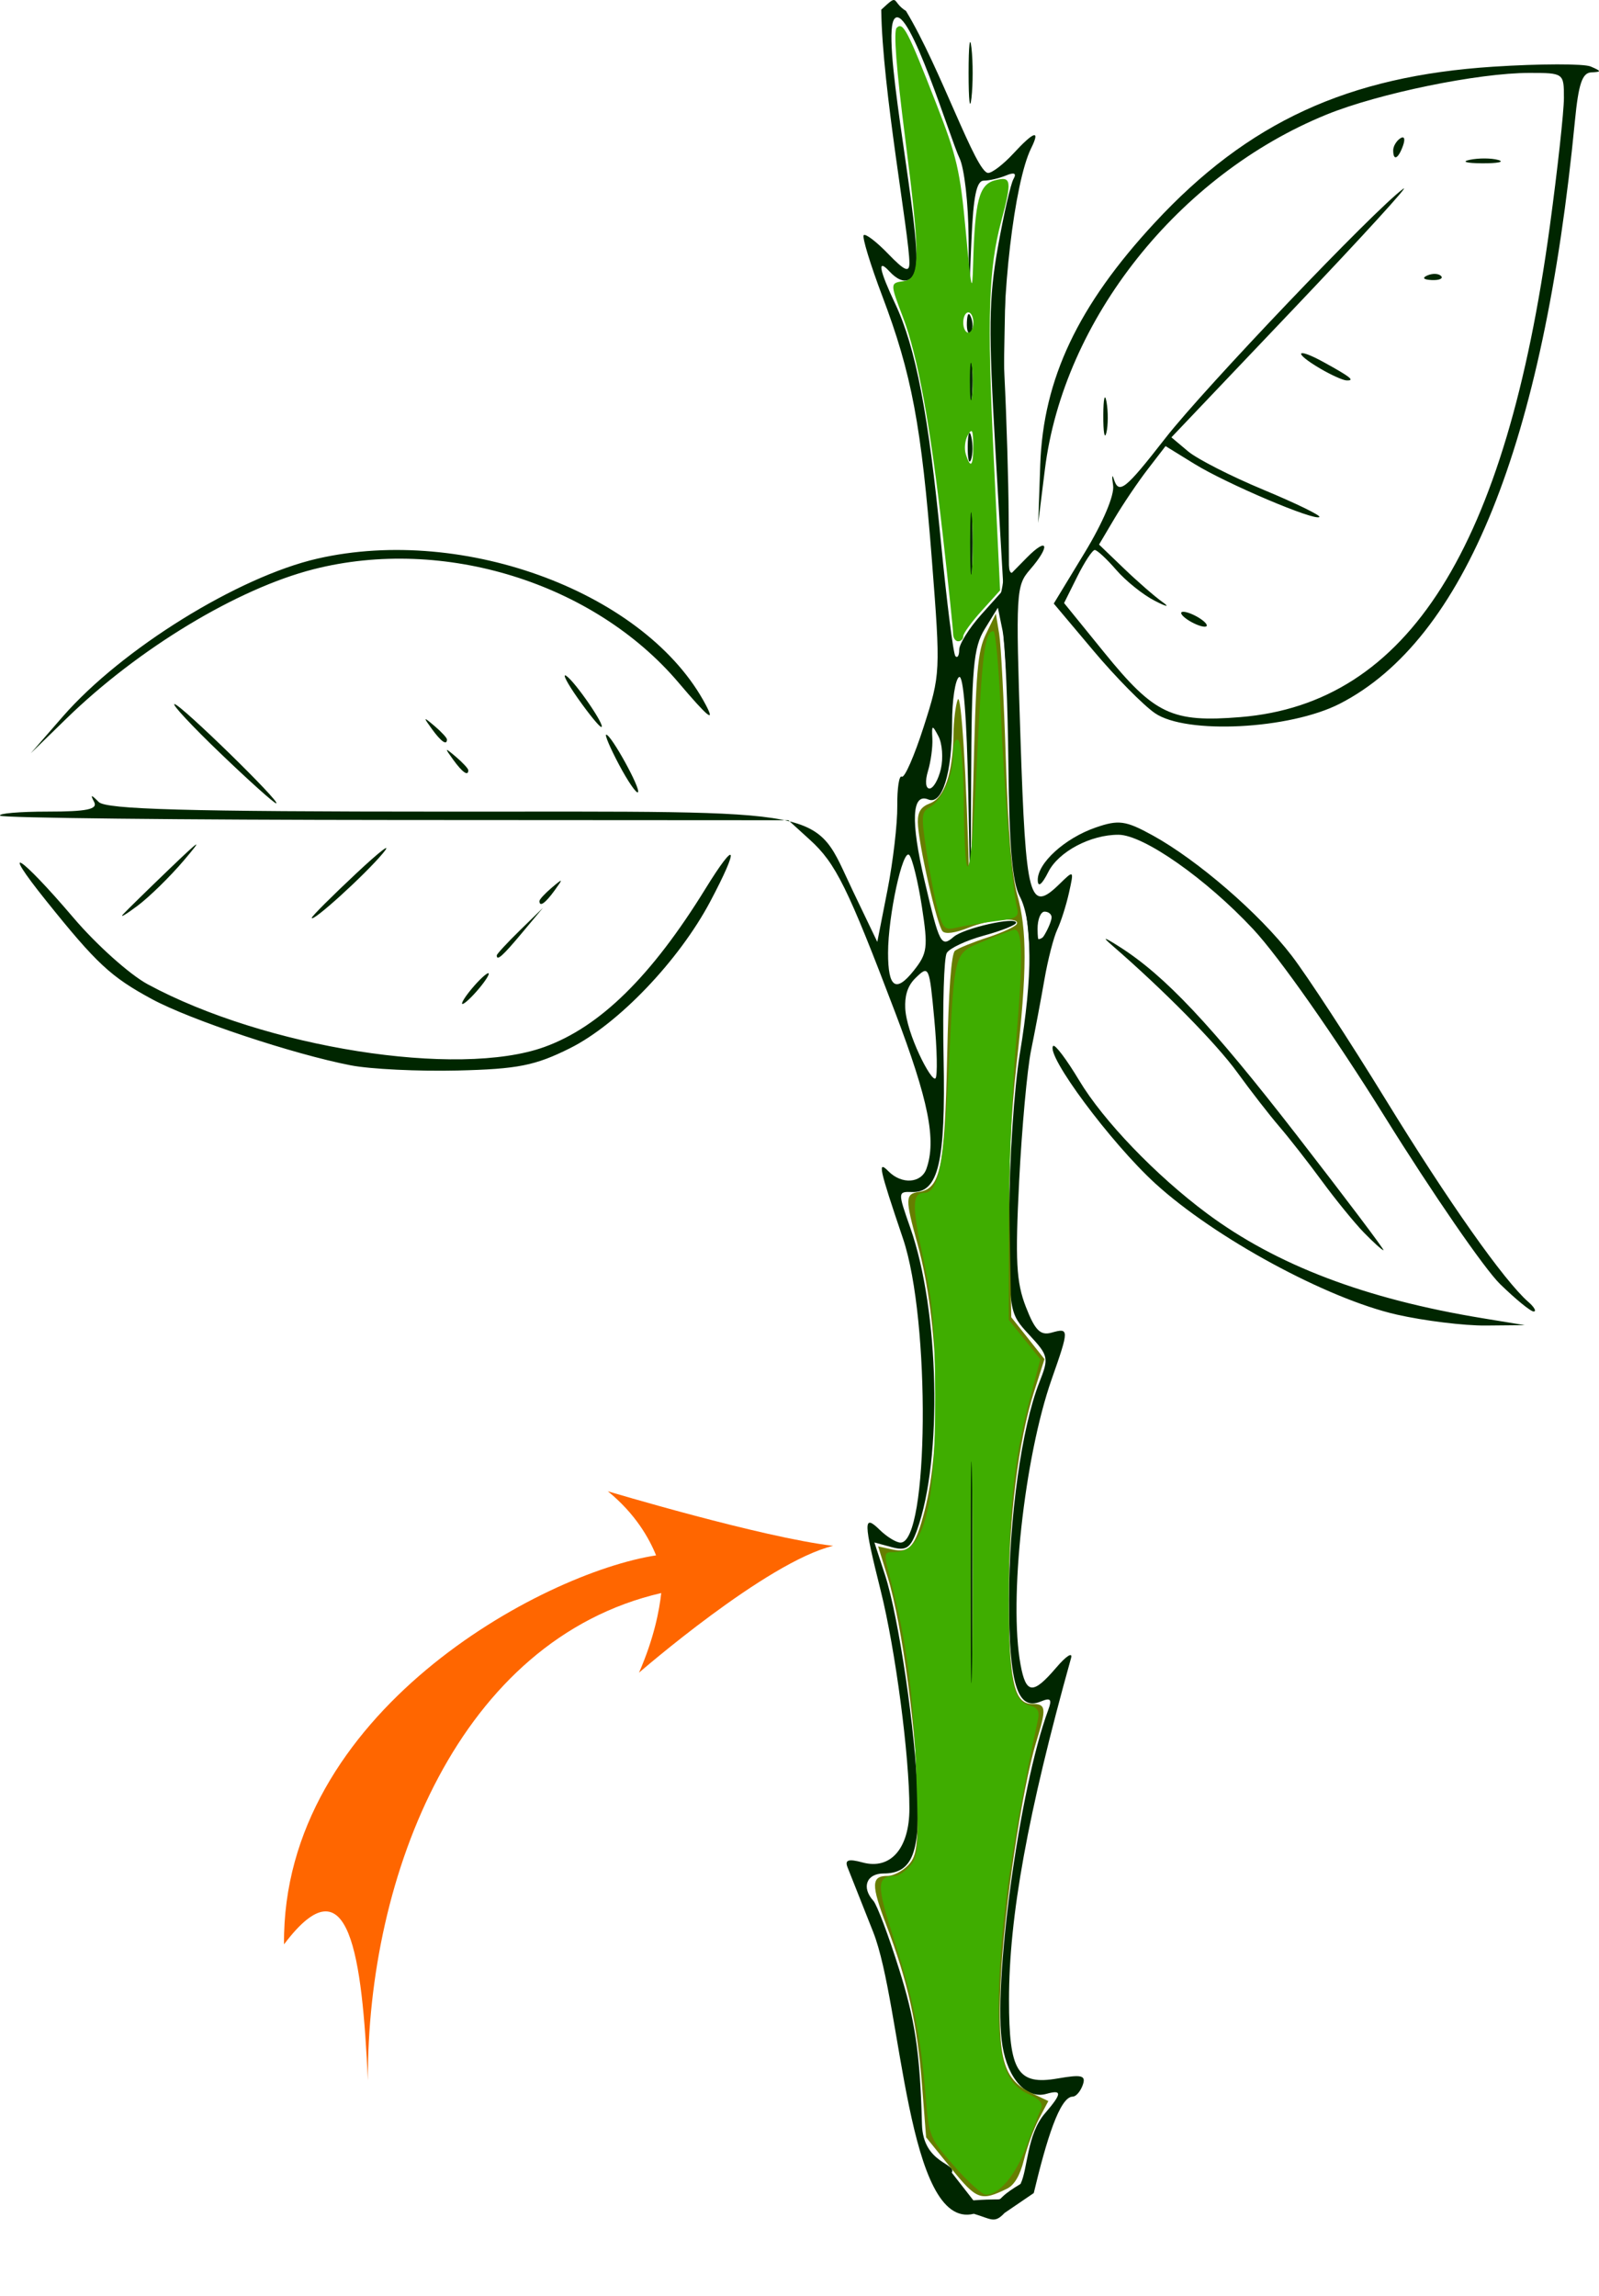<?xml version="1.0" encoding="UTF-8" standalone="no"?>
<!-- Created with Inkscape (http://www.inkscape.org/) -->

<svg
   xmlns:dc="http://purl.org/dc/elements/1.1/"
   xmlns:cc="http://creativecommons.org/ns#"
   xmlns:rdf="http://www.w3.org/1999/02/22-rdf-syntax-ns#"
   xmlns:svg="http://www.w3.org/2000/svg"
   xmlns="http://www.w3.org/2000/svg"
   xmlns:sodipodi="http://sodipodi.sourceforge.net/DTD/sodipodi-0.dtd"
   xmlns:inkscape="http://www.inkscape.org/namespaces/inkscape"
   width="557.327"
   height="799.935"
   id="svg2"
   version="1.1"
   inkscape:version="0.48.4 r9939"
   sodipodi:docname="une épine.svg">
  <defs
     id="defs4">
    <linearGradient
       x1="114.57"
       y1="111.33"
       x2="504.37"
       gradientUnits="userSpaceOnUse"
       y2="671.45"
       id="linearGradient4146">
      <stop
         offset="0"
         stop-color="#e00"
         id="stop4142" />
      <stop
         offset="1"
         stop-color="#9a0000"
         id="stop4144" />
    </linearGradient>
  </defs>
  <sodipodi:namedview
     id="base"
     pagecolor="#ffffff"
     bordercolor="#666666"
     borderopacity="1.0"
     inkscape:pageopacity="0.0"
     inkscape:pageshadow="2"
     inkscape:zoom="0.20056914"
     inkscape:cx="-1271.1026"
     inkscape:cy="535.6218"
     inkscape:document-units="px"
     inkscape:current-layer="layer1"
     showgrid="false"
     inkscape:window-width="1278"
     inkscape:window-height="779"
     inkscape:window-x="0"
     inkscape:window-y="19"
     inkscape:window-maximized="1"
     fit-margin-top="0"
     fit-margin-left="0"
     fit-margin-right="0"
     fit-margin-bottom="0" />
  <g
     inkscape:label="Layer 1"
     inkscape:groupmode="layer"
     id="layer1"
     transform="translate(-84.109,-163.659)">
    <path
       style="fill:#002600;fill-opacity:1"
       d="m 423.37,930.211 c 15.355,-1.112 4.043,1.72 16.436,-5.71 2.543,-5.083 2.188,-17.251 8.504,-24.581 5.974,-6.932 6.081,-8.37 0.504,-6.805 -6.862,1.926 -13.357,-5.137 -15.286,-16.622 -3.527,-21.002 5.851,-89.886 15.949,-117.151 1.379,-3.724 0.829,-4.34 -2.606,-2.915 -8.143,3.378 -11.077,-6.033 -11.077,-35.53 0,-28.337 4.444,-60.129 10.578,-75.666 3.377,-8.555 3.231,-9.243 -3.527,-16.548 -7.026,-7.595 -7.05,-7.743 -6.964,-42.007 0.048,-18.912 1.699,-44.035 3.671,-55.83 4.522,-27.055 4.509,-46.356 -0.038,-54.954 -2.567,-4.853 -3.649,-17.422 -3.925,-45.571 -0.21,-21.378 -1.122,-42.489 -2.027,-46.912 l -1.646,-8.042 -4.567,7.409 c -3.974,6.446 -4.592,13.413 -4.754,53.613 l -0.186,46.205 -0.808,-42.337 c -0.508,-26.603 -1.707,-41.737 -3.226,-40.722 -1.33,0.888 -2.418,8.1 -2.418,16.026 0,17.514 -3.452,28.62 -8.274,26.62 -5.764,-2.391 -6.222,7.473 -1.317,28.352 5.215,22.2 5.767,23.259 10.151,19.494 3.524,-3.026 21.758,-7.143 21.758,-4.913 0,0.783 -5.041,2.795 -11.201,4.472 -6.161,1.677 -12,4.408 -12.977,6.07 -0.977,1.662 -1.473,18.1 -1.103,36.53 0.731,36.416 -1.772,47.049 -11.005,46.747 -4.985,-0.163 -4.991,-0.03 -0.577,12.528 10.108,28.757 11.259,80.409 2.344,105.197 -2.281,6.342 -3.79,7.371 -8.812,6.008 l -6.06,-1.644 3.702,11.341 c 4.772,14.621 10.671,54.753 11.403,77.58 0.635,19.797 -2.337,26.394 -11.893,26.394 -5.976,0 -7.808,4.865 -3.583,9.516 1.272,1.401 5.331,12.197 9.02,23.992 5.325,17.028 7.258,28.121 7.927,53.901 0.355,13.666 12.166,13.51 10.382,16.817 m 18.403,14.044 c -3.554,3.811 -4.65,2.082 -10.704,0.286 -23.413,5.891 -25.085,-72.944 -35.098,-98.194 -4.149,-10.462 -8.166,-20.592 -8.927,-22.509 -1.029,-2.591 0.314,-3.026 5.229,-1.693 9.775,2.652 16.332,-4.881 16.332,-18.762 0,-18.487 -4.861,-55.37 -10.008,-75.943 -6.05,-24.181 -6.092,-26.792 -0.335,-21.161 2.494,2.44 5.762,4.436 7.262,4.436 9.857,0 10.483,-77.437 0.855,-105.887 -8.411,-24.854 -8.961,-27.408 -5.054,-23.456 4.596,4.649 11.412,4.19 13.215,-0.889 3.537,-9.964 0.762,-23.819 -10.931,-54.568 -16.509,-43.417 -20.666,-51.834 -29.621,-59.979 l -7.557,-6.874 -136.713,-0.078 c -75.192,-0.043 -137.307,-0.721 -138.033,-1.506 -0.726,-0.785 6.743,-1.427 16.598,-1.427 13.615,0 17.498,-0.805 16.168,-3.351 -1.4,-2.681 -1.082,-2.681 1.59,0 2.574,2.583 30.367,3.353 121.254,3.361 136.756,0.011 127.489,-1.802 141.653,27.729 l 8.466,17.651 3.538,-18.004 c 1.946,-9.902 3.49,-23.108 3.43,-29.345 -0.059,-6.238 0.651,-10.834 1.579,-10.214 0.928,0.62 4.359,-7.203 7.626,-17.385 5.863,-18.277 5.899,-19.017 2.852,-58.143 -3.643,-46.781 -7.029,-64.787 -17.272,-91.86 -4.175,-11.033 -7.095,-20.596 -6.49,-21.25 0.605,-0.654 4.436,2.266 8.514,6.489 5.747,5.952 7.414,6.671 7.414,3.198 0,-9.481 -9.48,-60.777 -9.815,-88.239 6.461,-6.025 3.401,-2.796 8.62,0.433 12.027,19.804 24.372,56.435 28.649,56.435 1.391,0 5.319,-3.016 8.728,-6.702 7.315,-7.907 9.557,-8.577 6.231,-1.86 -5.834,11.784 -10.6,52.534 -9.277,79.326 0.735,14.894 1.392,36.64 1.459,48.323 l 0.122,21.242 6.199,-6.296 c 7.426,-7.542 8.347,-4.157 1.128,4.149 -4.884,5.62 -5.007,7.782 -3.33,58.723 1.858,56.456 3.103,61.091 13.639,50.784 4.995,-4.887 5.033,-4.852 3.284,3.026 -0.973,4.383 -2.809,10.16 -4.081,12.839 -1.272,2.678 -3.293,10.519 -4.491,17.424 -1.198,6.905 -3.289,17.983 -4.646,24.618 -1.357,6.635 -3.23,27.142 -4.163,45.571 -1.408,27.84 -1.013,35.262 2.337,43.875 3.195,8.216 5.062,10.075 8.996,8.963 6.126,-1.732 6.126,-1.195 0.02,16.176 -9.566,27.206 -15.012,77.108 -10.863,99.534 1.905,10.294 4.322,10.49 12.426,1.005 3.464,-4.055 5.794,-5.562 5.177,-3.351 -15.113,54.174 -21.633,90.084 -21.633,119.129 0,24.92 2.993,29.762 16.91,27.356 8.501,-1.469 9.984,-1.086 8.791,2.273 -0.789,2.222 -2.355,4.04 -3.48,4.04 -4.532,0 -9.175,15.114 -13.592,33.602 M 403.558,253.877 c 0,7.967 -4.257,9.929 -9.423,4.344 -4.362,-4.715 -3.643,-0.664 2.007,11.308 7.111,15.068 11.625,38.549 15.905,82.733 2.054,21.203 4.332,39.197 5.062,39.987 0.73,0.789 1.328,-0.216 1.328,-2.235 0,-2.018 3.474,-7.545 7.72,-12.28 l 7.72,-8.61 -2.847,-49.152 c -2.412,-41.641 -2.282,-52.337 0.852,-69.995 2.034,-11.464 4.488,-22.224 5.453,-23.911 1.178,-2.06 0.332,-2.478 -2.575,-1.272 -2.381,0.988 -5.867,1.796 -7.746,1.796 -2.531,0 -3.648,5.382 -4.311,20.775 l -0.894,20.775 -0.104,-21.601 c -0.057,-11.88 -1.484,-24.388 -3.17,-27.795 -2.977,-6.014 -17.48,-53.634 -22.531,-48.683 -5.052,4.952 7.555,65.155 7.555,83.815 z m 6.2,264.909 c -1.737,-18.701 -1.868,-18.985 -6.606,-14.35 -3.056,2.99 -3.668,6.718 -3.526,10.364 0.347,8.895 9.16,26.031 10.543,24.535 0.749,-0.809 0.563,-10.057 -0.411,-20.55 z M 405.429,479.512 c -1.332,-8.626 -3.298,-16.705 -4.369,-17.953 -2.253,-2.625 -7.421,21.137 -7.421,34.122 0,12.101 2.713,13.965 8.939,6.14 4.789,-6.018 5.051,-8.066 2.851,-22.31 z m 45.207,3.751 c 0.021,-1.106 -1.078,-2.01 -2.442,-2.01 -1.364,0 -2.463,2.714 -2.442,6.032 0.031,4.877 0.498,5.262 2.442,2.01 1.322,-2.212 2.421,-4.926 2.442,-6.032 z m -38.597,-51.704 c 0.869,-3.742 0.493,-8.868 -0.835,-11.393 -2.164,-4.115 -2.384,-4.036 -2.125,0.771 0.159,2.949 -0.536,8.076 -1.543,11.393 -1.045,3.439 -0.81,6.032 0.546,6.032 1.308,0 3.089,-3.061 3.958,-6.803 z m 10.06,278.891 c -1.7e-4,-119.424 0.304,-168.671 0.677,-109.437 0.372,59.233 0.372,156.944 3.5e-4,217.134 -0.372,60.191 -0.677,11.727 -0.677,-107.697 z m 148.845,-88.813 c -24.286,-5.505 -63.395,-26.722 -84.123,-45.638 -15.546,-14.187 -38.4,-44.954 -35.622,-47.957 0.617,-0.667 4.688,4.735 9.046,12.005 8.409,14.028 26.736,33.101 44.509,46.32 24.237,18.026 55.235,29.821 95.947,36.509 l 14.879,2.444 -13.639,0.125 c -7.501,0.069 -21.45,-1.645 -30.997,-3.809 z m 35.989,-10.659 c -5.446,-5.318 -23.53,-31.555 -40.186,-58.305 -17.526,-28.145 -36.834,-55.652 -45.829,-65.291 -16.409,-17.582 -38.21,-32.87 -46.935,-32.912 -9.746,-0.047 -20.936,5.885 -24.507,12.992 -2.199,4.375 -3.6,5.471 -3.661,2.864 -0.14,-5.949 9.424,-14.655 20.19,-18.379 8.008,-2.77 10.447,-2.434 19.838,2.73 15.692,8.63 37.208,27.229 48.457,41.889 5.416,7.058 20.22,29.721 32.899,50.362 21.764,35.432 41.191,62.963 49.593,70.282 2.062,1.796 2.915,3.304 1.896,3.351 -1.019,0.047 -6.308,-4.266 -11.754,-9.584 z m -47.406,-17.88 c -3.268,-3.357 -9.847,-11.425 -14.621,-17.928 -4.774,-6.503 -11.469,-15.065 -14.879,-19.026 -3.41,-3.961 -10.025,-12.48 -14.702,-18.931 -7.284,-10.048 -25.594,-28.617 -43.573,-44.189 -3.638,-3.151 -2.978,-3.038 2.48,0.423 15.882,10.073 32.032,27.224 61.894,65.729 17.072,22.014 30.658,40.026 30.192,40.026 -0.467,0 -3.522,-2.747 -6.79,-6.104 z M 206.414,534.807 c -20.026,-3.868 -55.935,-15.82 -69.377,-23.091 -14.311,-7.741 -19.24,-12.326 -36.884,-34.307 -16.573,-20.647 -9.128,-15.967 9.619,6.045 7.937,9.32 19.537,19.707 25.779,23.083 40.917,22.132 108.181,32.761 138.33,21.858 19.364,-7.003 37.291,-24.617 56.129,-55.149 10.918,-17.696 11.938,-14.904 1.643,4.5 -10.901,20.546 -32.082,42.693 -48.838,51.065 -12.173,6.082 -18.247,7.289 -39.203,7.793 -13.639,0.328 -30.377,-0.481 -37.197,-1.798 z m 42.157,-26.747 c 2.469,-2.949 5.046,-5.361 5.728,-5.361 0.682,0 -0.78,2.413 -3.248,5.361 -2.469,2.949 -5.046,5.361 -5.728,5.361 -0.682,0 0.78,-2.413 3.248,-5.361 z m 8.679,-11.562 c 0,-0.461 3.627,-4.382 8.059,-8.712 l 8.059,-7.873 -7.283,8.712 c -6.789,8.121 -8.835,9.944 -8.835,7.873 z M 127.061,482.131 c 1.364,-1.469 8.617,-8.565 16.119,-15.769 10.896,-10.464 11.893,-11.046 4.96,-2.891 -4.774,5.614 -12.027,12.71 -16.119,15.769 -4.092,3.059 -6.323,4.36 -4.96,2.891 z m 65.715,1.284 c 0,-0.533 6.974,-7.497 15.499,-15.475 8.524,-7.978 12.709,-11.142 9.299,-7.031 -6.179,7.45 -24.798,24.349 -24.798,22.507 z m 79.353,-5.855 c 0,-0.557 1.953,-2.668 4.34,-4.691 3.933,-3.334 4.021,-3.24 0.936,1.012 -3.24,4.465 -5.276,5.885 -5.276,3.679 z M 161.048,426.214 c -9.949,-9.537 -17.202,-17.307 -16.119,-17.268 2.145,0.078 37.477,34.552 35.447,34.586 -0.682,0.011 -9.38,-7.782 -19.329,-17.319 z m 138.864,3.926 c -3.087,-5.799 -5.113,-10.543 -4.501,-10.543 1.709,0 12.129,18.909 11.058,20.066 -0.519,0.561 -3.469,-3.725 -6.556,-9.523 z m -57.857,-1.831 c -3.085,-4.252 -2.997,-4.347 0.936,-1.012 2.387,2.023 4.34,4.135 4.34,4.691 0,2.206 -2.036,0.786 -5.276,-3.679 z M 105.983,413.304 c 20.519,-23.535 61.136,-48.716 88.775,-55.037 51.453,-11.767 114.953,12.171 135.394,51.041 3.364,6.397 0.649,4.166 -9.518,-7.818 -29.518,-34.794 -81.922,-51.068 -127.246,-39.516 -26.543,6.765 -61.101,27.642 -86.164,52.053 l -12.399,12.076 z m 128.633,4.283 c -3.085,-4.252 -2.997,-4.347 0.936,-1.012 2.387,2.023 4.34,4.135 4.34,4.691 0,2.206 -2.036,0.786 -5.276,-3.679 z m 50.997,-10.511 c -3.819,-5.413 -5.677,-8.995 -4.129,-7.961 3.175,2.121 13.91,17.802 12.188,17.802 -0.613,0 -4.239,-4.429 -8.058,-9.841 z m 201.019,5.016 c -4.092,-2.827 -13.694,-12.57 -21.338,-21.651 l -13.899,-16.511 10.767,-17.72 c 6.385,-10.509 10.422,-20.035 9.921,-23.408 -0.465,-3.128 -0.369,-4.18 0.214,-2.337 1.773,5.605 3.886,3.939 18.055,-14.232 13.524,-17.344 72.76,-79.416 82.805,-86.769 2.875,-2.105 -14.118,16.509 -37.763,41.364 l -42.991,45.191 5.794,4.872 c 3.187,2.68 14.996,8.699 26.243,13.377 11.247,4.677 20.037,8.949 19.534,9.493 -1.432,1.548 -32.299,-11.548 -43.512,-18.461 l -10.101,-6.227 -6.195,8.042 c -3.407,4.423 -8.623,12.141 -11.592,17.15 l -5.398,9.108 8.661,8.316 c 4.764,4.574 10.815,9.842 13.447,11.705 2.672,1.892 1.499,1.708 -2.653,-0.415 -4.092,-2.092 -10.145,-6.935 -13.451,-10.761 -3.307,-3.826 -6.679,-6.956 -7.495,-6.956 -0.816,0 -3.556,4.16 -6.089,9.244 l -4.605,9.244 14.021,17.264 c 17.491,21.537 23.584,24.42 47.469,22.467 58.449,-4.779 92.557,-58.873 107.816,-170.995 2.695,-19.802 4.905,-39.923 4.911,-44.715 0.012,-8.638 -0.091,-8.712 -12.063,-8.712 -17.793,0 -52.539,7.135 -70.671,14.513 -51.579,20.987 -91.676,71.45 -98.162,123.541 l -2.336,18.765 0.713,-20.379 c 1.044,-29.816 13.153,-55.395 39.863,-84.205 32.526,-35.083 67.329,-51.122 118.047,-54.401 16.284,-1.053 31.554,-1.081 33.933,-0.063 3.82,1.635 3.846,1.874 0.229,2.04 -3.169,0.146 -4.464,3.98 -5.722,16.943 -10.928,112.604 -38.403,180.674 -81.934,202.994 -17.465,8.954 -53.604,10.795 -64.475,3.284 z m 11.159,-32.705 c -2.046,-1.429 -2.604,-2.599 -1.24,-2.599 1.364,0 4.154,1.169 6.199,2.599 2.046,1.429 2.604,2.599 1.24,2.599 -1.364,0 -4.154,-1.169 -6.199,-2.599 z m -75.98,-26.807 c 0,-14.007 0.418,-19.736 0.929,-12.733 0.511,7.003 0.511,18.463 0,25.466 -0.511,7.003 -0.929,1.273 -0.929,-12.733 z m -0.411,-33.508 c 0.051,-4.423 0.606,-5.908 1.235,-3.3 0.629,2.608 0.587,6.227 -0.092,8.042 -0.679,1.815 -1.194,-0.319 -1.143,-4.742 z m 47.258,-10.723 c 0.028,-5.897 0.535,-7.994 1.129,-4.66 0.593,3.335 0.571,8.16 -0.05,10.723 -0.621,2.563 -1.106,-0.165 -1.078,-6.063 z M 421.66,296.287 c 0,-8.109 0.465,-11.426 1.033,-7.372 0.568,4.055 0.568,10.689 0,14.744 -0.568,4.055 -1.033,0.737 -1.033,-7.372 z m 122.627,-4.214 c -9.615,-5.639 -8.526,-7.585 1.24,-2.216 9.348,5.139 11.002,6.471 7.853,6.322 -1.25,-0.059 -5.342,-1.907 -9.093,-4.107 z M 421.112,275.958 c 0.119,-3.123 0.707,-3.758 1.498,-1.62 0.716,1.935 0.628,4.247 -0.196,5.138 -0.824,0.891 -1.41,-0.693 -1.302,-3.518 z m 160.526,-16.352 c 1.79,-0.774 3.929,-0.679 4.753,0.212 0.824,0.891 -0.641,1.524 -3.255,1.408 -2.889,-0.129 -3.476,-0.764 -1.498,-1.62 z m 14.753,-40.275 c 3.085,-0.641 7.548,-0.617 9.919,0.054 2.371,0.671 -0.153,1.196 -5.608,1.166 -5.456,-0.03 -7.395,-0.579 -4.311,-1.22 z m -26.687,-3.307 c 0,-1.387 1.103,-3.259 2.451,-4.16 1.406,-0.939 1.821,0.137 0.975,2.522 -1.649,4.644 -3.426,5.494 -3.426,1.638 z M 421.71,189.06 c 0,-9.583 0.45,-13.504 1,-8.712 0.55,4.792 0.55,12.633 0,17.424 -0.55,4.792 -1,0.871 -1,-8.712 z"
       id="path3047"
       inkscape:connector-curvature="0"
       sodipodi:nodetypes="ccssssssssssssscsscsssssssssscssscssscsscccsssssssssssscscssssscsccssssssccssssscssssscssssscsscsscscssssssscsssssscsscsssassssssscscscscsssssssscsssssccccssscscsssssssssssssssssssssssssssssssssscssssssssssssssssccssssssssssssssscssssssssscscsscssscsssscsscsssssscssscssscsssssssccssssssssscscccscccsssssscscscccscsssscsssssssss" />
    <path
       style="fill:#002600;fill-opacity:1"
       d=""
       id="path3051"
       inkscape:connector-curvature="0" />
    <path
       style="fill:#002600;fill-opacity:1"
       d="m 439.471,544.835 c -0.115,-3.878 0.608,-12.088 1.607,-18.245 2.831,-17.447 2.559,-38.947 -0.653,-51.519 -1.969,-7.709 -3.406,-24.981 -4.5,-54.107 -1.032,-27.461 -2.336,-43.661 -3.641,-45.234 -1.394,-1.679 -1.452,-2.81 -0.185,-3.593 1.017,-0.628 1.991,-6.45 2.166,-12.937 0.275,-10.193 0.408,-10.633 0.985,-3.242 0.651,8.341 0.752,8.476 4.089,5.456 1.882,-1.703 3.422,-2.227 3.422,-1.165 0,1.063 -0.702,2.366 -1.56,2.896 -0.858,0.53 -1.942,3.552 -2.409,6.714 -1.081,7.317 1.644,89.884 3.263,98.889 1.431,7.957 4.77,9.873 9.596,5.506 4.588,-4.152 5.224,-2.999 2.467,4.476 -1.251,3.393 -2.336,5.178 -2.41,3.966 -0.247,-4.056 -5.341,-2.26 -6.482,2.286 -1.5,5.975 0.684,7.822 4.068,3.441 2.64,-3.419 2.688,-3.393 1.615,0.884 -2.931,11.68 -8.27,39.524 -9.667,50.409 -1.15,8.961 -1.617,10.31 -1.771,5.118 z"
       id="path3821"
       inkscape:connector-curvature="0" />
    <path
       style="fill:#002600;fill-opacity:1"
       d="m 431.53,304.219 c -1.12,-26.839 -0.939,-39.663 0.703,-49.842 1.216,-7.538 2.345,-13.488 2.508,-13.221 0.163,0.267 -0.153,22.696 -0.703,49.842 l -1,49.357 -1.508,-36.136 z"
       id="path3823"
       inkscape:connector-curvature="0" />
    <path
       style="fill:#002600;fill-opacity:1"
       d="m 395.166,257.506 c -1.224,-1.475 -1.415,-2.644 -0.432,-2.644 0.97,0 2.75,1.19 3.957,2.644 1.224,1.475 1.415,2.644 0.432,2.644 -0.97,0 -2.75,-1.19 -3.957,-2.644 z"
       id="path3825"
       inkscape:connector-curvature="0" />
    <path
       style="fill:#002600;fill-opacity:1"
       d="m 392.56,171.454 c -1.841,-4.248 1.72,-8.082 4.721,-5.082 1.492,1.492 1.53,2.115 0.129,2.115 -1.092,0 -2.318,1.388 -2.724,3.085 -0.691,2.889 -0.826,2.881 -2.126,-0.118 z"
       id="path3827"
       inkscape:connector-curvature="0" />
    <path
       style="fill:#002600;fill-opacity:1"
       d="m 438.097,565.988 c -0.005,-8.726 0.293,-12.517 0.662,-8.426 0.37,4.091 0.374,11.23 0.01,15.865 -0.364,4.634 -0.667,1.287 -0.672,-7.439 z"
       id="path3835"
       inkscape:connector-curvature="0" />
    <path
       style="fill:#667e00;fill-opacity:1"
       d="m 415.577,918.981 -8.674,-10.725 -1.441,-18.458 c -1.649,-21.124 -4.963,-35.955 -12.384,-55.407 -5.408,-14.177 -5.333,-17.211 0.428,-17.211 1.882,0 5.008,-1.586 6.947,-3.526 3.09,-3.09 3.524,-5.868 3.516,-22.475 -0.011,-21.407 -5.441,-61.97 -10.452,-78.07 l -3.337,-10.722 4.856,1.067 c 6.138,1.348 8.099,-0.965 11.329,-13.367 6.153,-23.624 5.052,-65.981 -2.416,-92.93 -4.419,-15.947 -4.379,-17.577 0.454,-18.266 7.473,-1.066 8.993,-8.308 9.824,-46.803 0.506,-23.439 1.45,-36.199 2.753,-37.225 1.09,-0.859 6.137,-2.917 11.216,-4.574 5.079,-1.657 9.686,-3.745 10.24,-4.64 1.64,-2.654 -9.14,-1.855 -16.909,1.254 -4.465,1.786 -7.828,2.256 -8.849,1.234 -1.972,-1.972 -8.607,-31.151 -8.661,-38.092 -0.028,-3.582 1.113,-5.329 4.263,-6.526 5.026,-1.911 7.949,-10.458 8.152,-23.837 0.073,-4.848 0.74,-10.365 1.482,-12.26 1.203,-3.076 3.075,26.432 4.01,63.219 0.175,6.875 0.805,-8.125 1.4,-33.332 0.951,-40.299 1.493,-46.679 4.486,-52.855 l 3.404,-7.023 1.15,7.023 c 0.632,3.863 1.681,23.681 2.331,44.041 0.792,24.812 2.082,40.207 3.913,46.691 3.541,12.541 3.5,26.579 -0.172,59.074 -2.031,17.976 -2.805,36.342 -2.417,57.367 l 0.571,30.925 5.788,7.302 5.788,7.302 -3.578,11.129 c -5.523,17.18 -8.859,43.937 -8.86,71.063 -6.7e-4,29.593 1.752,37.899 7.995,37.899 5.049,0 5.214,1.392 1.572,13.221 -4.995,16.221 -11.444,59.689 -12.421,83.731 -1.102,27.119 0.841,33.937 11.053,38.781 l 5.575,2.644 -3.257,6.17 c -1.792,3.393 -4.156,9.832 -5.254,14.309 -1.31,5.341 -3.319,8.788 -5.843,10.025 -9.166,4.494 -10.574,3.98 -19.571,-7.145 l 0,0 z m 7.351,-274.861 c -0.266,-37.156 -0.483,-7.27 -0.484,66.413 -1.5e-4,73.683 0.217,104.083 0.483,67.556 0.266,-36.527 0.266,-96.813 2.7e-4,-133.969 z"
       id="path3837"
       inkscape:connector-curvature="0" />
    <path
       style="fill:#3fad00;fill-opacity:1"
       d="m 416.319,384.46 c 0,-1.435 -1.64,-17.101 -3.646,-34.814 -4.294,-37.933 -8.701,-61.992 -13.81,-75.393 -4.572,-11.992 -4.572,-11.97 0.268,-12.657 5.775,-0.82 5.834,-7.898 0.425,-50.205 -3.026,-23.669 -4.042,-36.906 -2.917,-38.031 2.225,-2.225 3.776,0.746 13.807,26.453 7.208,18.472 8.305,23.215 10.282,44.474 1.924,20.689 2.258,22.186 2.557,11.458 0.619,-22.181 2.069,-27.781 7.575,-29.25 5.799,-1.548 6.034,-0.037 2.221,14.266 -4.42,16.577 -4.961,33.34 -2.638,81.765 l 2.245,46.811 -6.422,7.109 c -3.532,3.91 -6.422,7.9 -6.422,8.866 0,0.967 -0.793,1.758 -1.763,1.758 -0.97,0 -1.763,-1.174 -1.763,-2.609 z m 6.59,-40.079 c -0.357,-5.122 -0.653,-1.381 -0.658,8.314 -0.005,9.695 0.288,13.886 0.649,9.314 0.362,-4.573 0.366,-12.505 0.008,-17.628 l 6e-5,0 z m 0.408,-25.619 c -0.044,-5.394 -0.388,-6.036 -1.87,-3.49 -0.999,1.716 -1.318,4.691 -0.709,6.61 1.692,5.331 2.638,4.186 2.579,-3.12 z M 422.885,291.471 c -0.392,-3.168 -0.721,-1.001 -0.731,4.816 -0.01,5.817 0.311,8.409 0.713,5.761 0.402,-2.649 0.41,-7.408 0.018,-10.577 l 1e-5,0 z m 0.485,-15.456 c 0,-1.939 -0.793,-3.526 -1.763,-3.526 -0.97,0 -1.763,1.586 -1.763,3.526 0,1.939 0.793,3.526 1.763,3.526 0.97,0 1.763,-1.586 1.763,-3.526 z"
       id="path3839"
       inkscape:connector-curvature="0" />
    <path
       style="fill:#3fad00;fill-opacity:1"
       d="m 416.667,918.249 c -8.57,-9.771 -8.782,-10.288 -9.923,-24.238 -1.748,-21.373 -4.177,-33.422 -11.006,-54.592 -6.243,-19.354 -6.184,-22.12 0.477,-22.213 1.062,-0.014 3.355,-1.601 5.095,-3.524 2.865,-3.166 3.07,-6.215 2.165,-32.17 -0.967,-27.717 -3.407,-46.156 -8.885,-67.132 -2.608,-9.987 -2.604,-10.016 1.351,-10.016 10.3,0 14.239,-15.242 14.121,-54.645 -0.07,-23.461 -0.86,-32.614 -4.086,-47.333 -4.068,-18.561 -4.006,-23.177 0.309,-23.177 4.856,0 6.871,-9.921 8.415,-41.425 2.15,-43.87 1.582,-41.793 12.69,-46.397 5.097,-2.113 9.761,-3.841 10.365,-3.841 2.781,0 2.939,10.381 0.58,37.99 -1.405,16.432 -2.57,45.193 -2.59,63.913 l -0.036,34.036 5.507,6.853 5.507,6.853 -3.649,13.756 c -5.485,20.677 -7.365,38.377 -7.365,69.328 0,29.379 1.316,35.984 7.492,37.599 2.625,0.686 3.309,1.974 2.655,4.997 -9.313,43.049 -13.673,75.135 -13.673,100.629 0,18.573 2.701,26.277 10.41,29.689 3.816,1.689 5.143,3.24 4.344,5.078 -0.633,1.455 -2.913,7.35 -5.068,13.1 -3.804,10.15 -9.437,16.869 -14.143,16.869 -1.267,0 -6.244,-4.493 -11.06,-9.984 l 0,0 z m 6.259,-238.123 c -0.289,-17.209 -0.525,-3.129 -0.525,31.289 0,34.418 0.236,48.498 0.525,31.289 0.289,-17.209 0.289,-45.369 0,-62.578 z"
       id="path3841"
       inkscape:connector-curvature="0" />
    <path
       style="fill:#3fad00;fill-opacity:1"
       d="m 411.106,481.115 c -1.074,-3.735 -2.892,-13.009 -4.04,-20.609 -1.893,-12.534 -1.806,-13.976 0.938,-15.512 4.438,-2.484 8.314,-11.006 8.314,-18.281 0,-3.792 0.712,-5.921 1.763,-5.272 0.987,0.61 1.84,9.768 1.938,20.816 0.317,35.569 2.65,29.413 4.549,-12.003 1.771,-38.627 2.776,-46.713 5.804,-46.713 0.736,0 1.876,12.493 2.535,27.763 1.215,28.176 3.99,61.721 5.668,68.51 0.819,3.315 -0.023,3.845 -7.583,4.774 -4.678,0.575 -10.626,1.556 -13.22,2.18 -4.292,1.033 -4.89,0.526 -6.667,-5.655 l 0,0 z"
       id="path3843"
       inkscape:connector-curvature="0" />
    <g
       id="layer1-5"
       transform="matrix(0.018,0.297,-0.297,0.018,393.928,666.422)"
       style="fill:#ff6600">
      <rect
         x="-209.07"
         y="-131.61"
         width="1151.6"
         height="1053.2"
         id="rect4076"
         style="fill:#ff6600;fill-opacity:0" />
      <path
         d="m 116.06,72.462 c -14.97,83.108 -79.747,259.6 -79.747,259.6 28.134,-30.692 58.189,-45.164 78.344,-51.906 12.442,135.14 157.72,448.72 428.25,462.59 -97.365,-82.899 20.469,-90.338 164.94,-88.438 -240.44,-13.546 -508.43,-138.14 -548.81,-377.5 19.687,3.336 52.09,11.482 91.5,31.625 0,0 -120.53,-156.99 -134.47,-235.97 z"
         id="path3933"
         inkscape:connector-curvature="0"
         style="fill:#ff6600" />
    </g>
  </g>
</svg>
